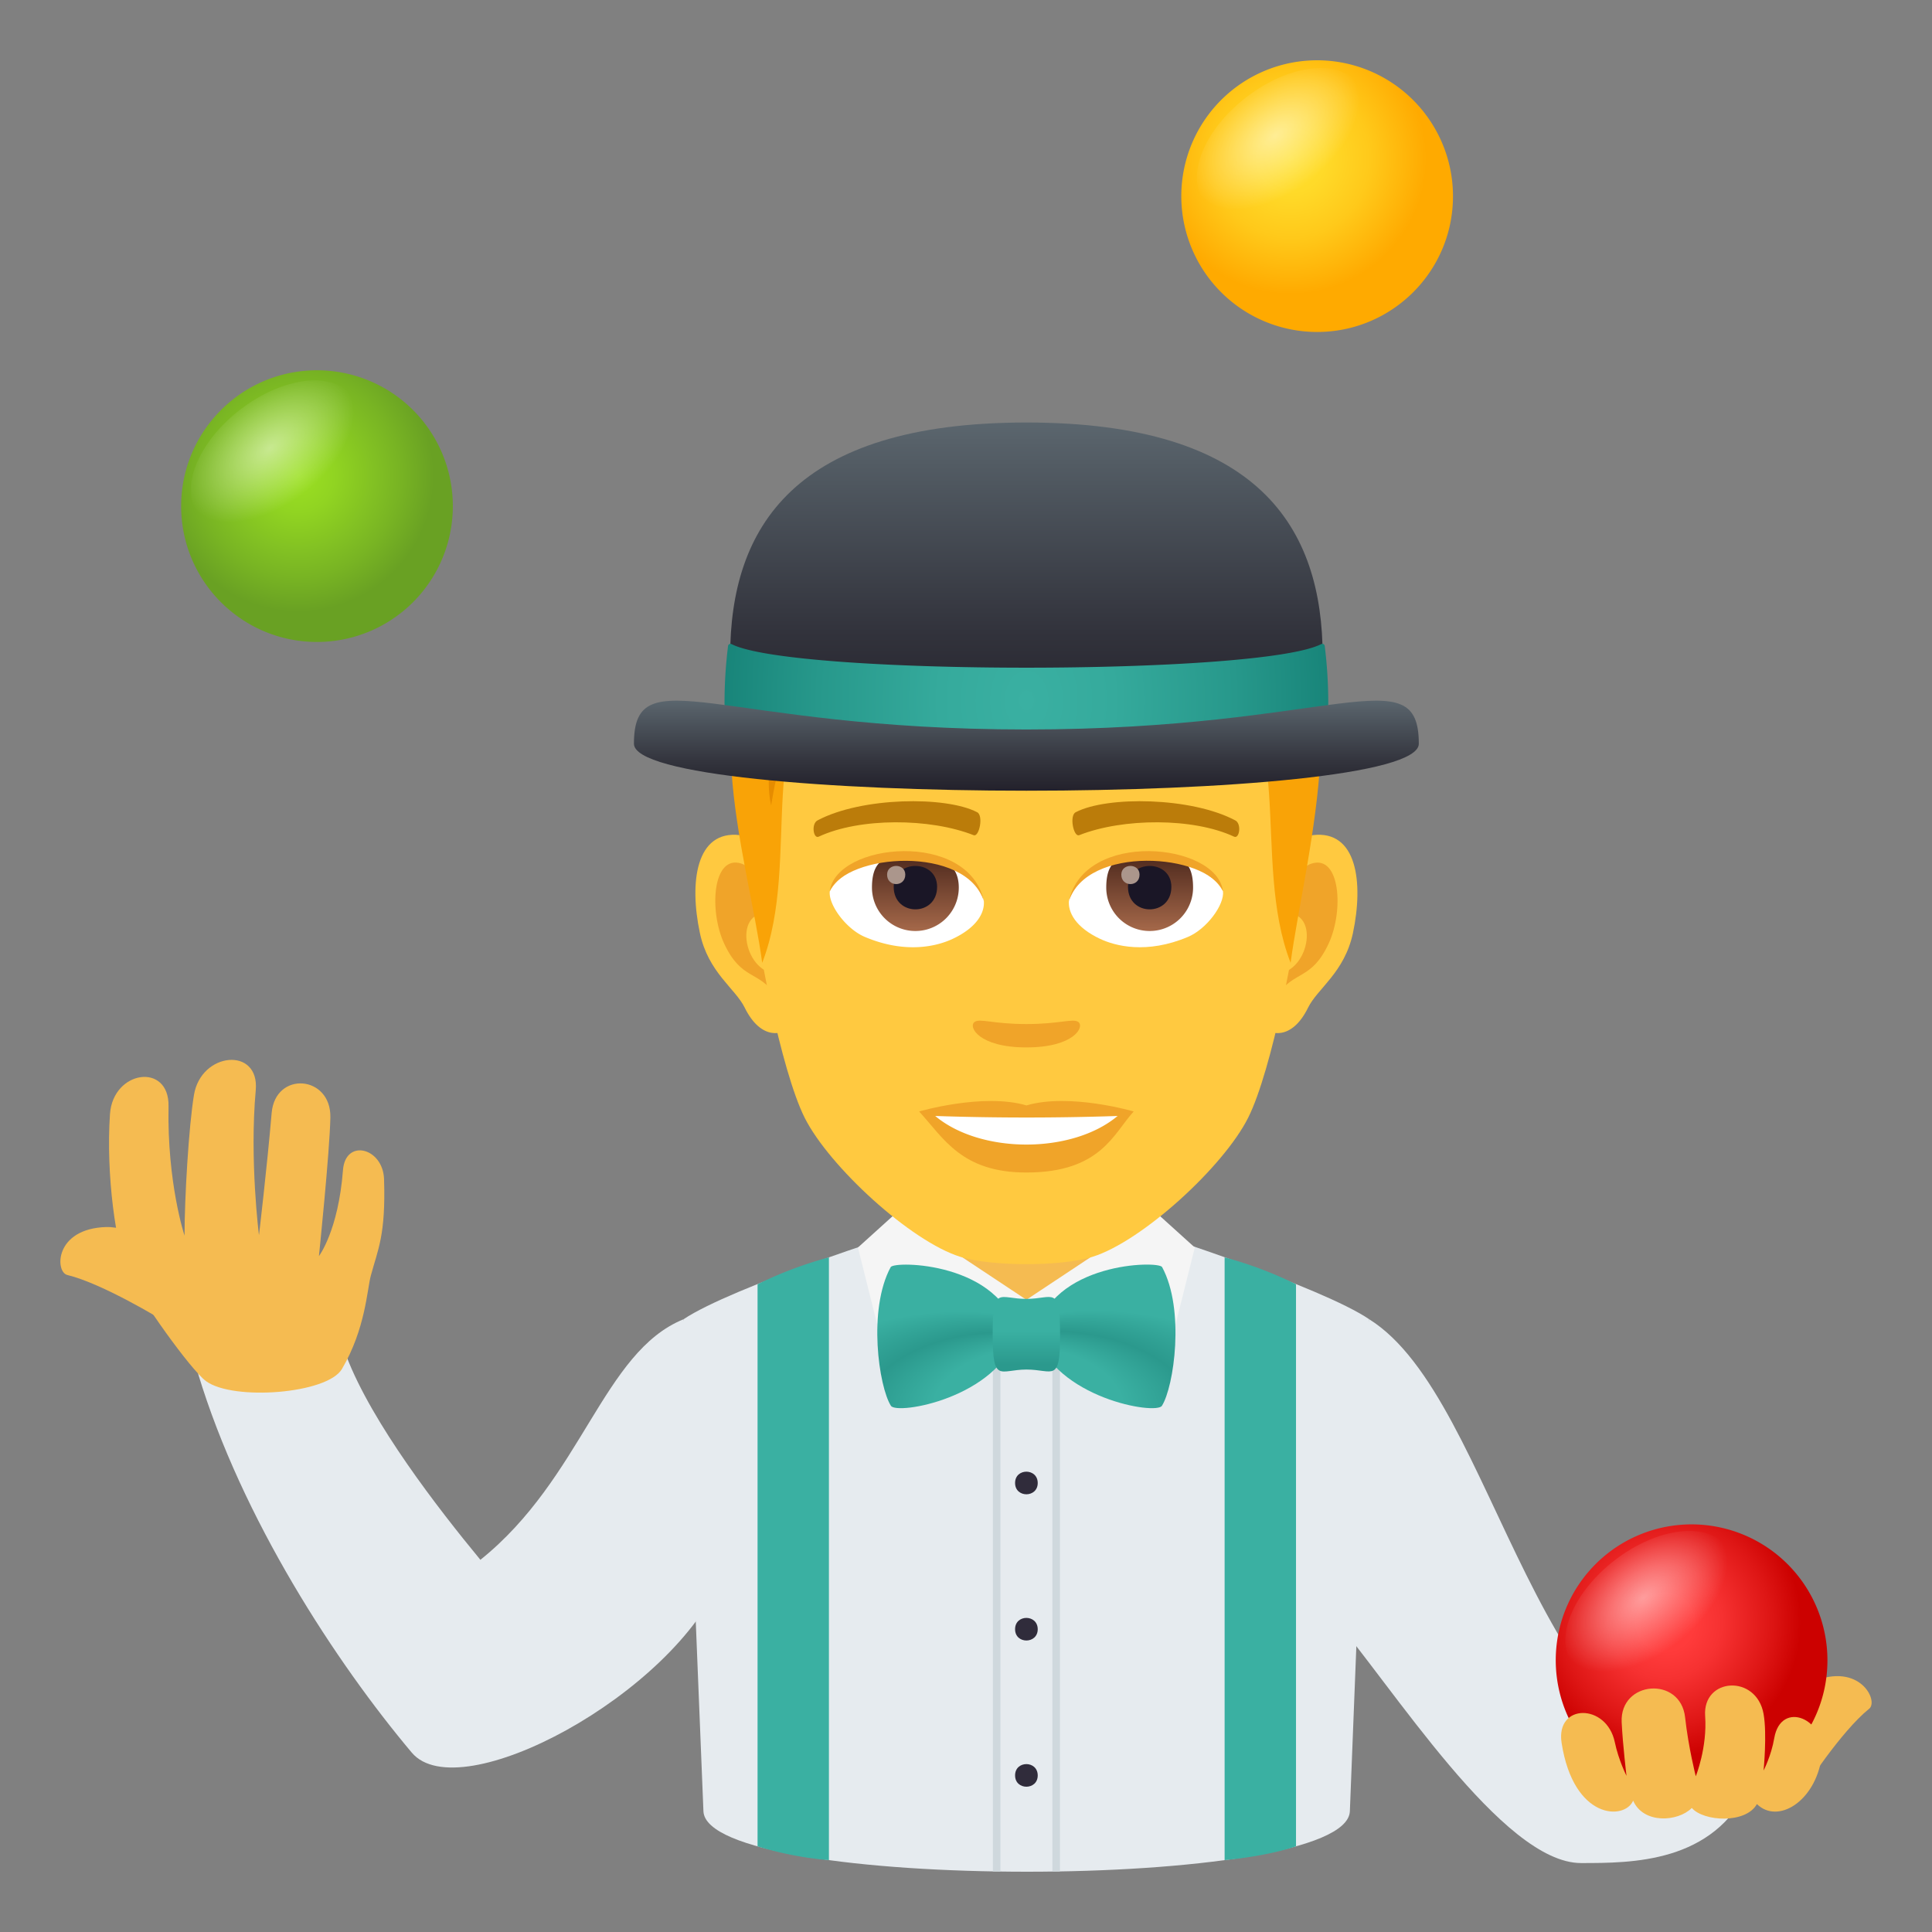<svg xmlns="http://www.w3.org/2000/svg" xml:space="preserve" style="enable-background:new 0 0 64 64" viewBox="0 0 64 64"><rect x="0" y="0" width="64" height="64" fill="#808080" stroke="none"/><path d="M22.643 43.702c-2.672 1.084-3.35 5.258-6.729 7.969-1.406-1.704-3.587-4.522-4.436-6.74 0 0-3.385-.673-4.917.57 1.454 4.814 4.579 9.586 7.079 12.556 1.582 1.881 8.687-1.941 10.267-5.82 0 0 .262-1.736-1.264-8.535z" style="fill:#e6ebef"/><path d="M5.378 43.731c.45.211 1.611-2.158 1.16-2.369 0 0-2.299-.738-3.023-.715-1.713.055-1.694 1.486-1.287 1.588 1.183.287 3.15 1.496 3.15 1.496z" style="fill:#f5bb51"/><path d="M5.583 36.647c-.049 2.545.53 4.285.53 4.285 0-1.25.14-3.623.312-4.66.238-1.435 2.178-1.603 2.047-.158-.21 2.31.107 4.803.107 4.803s.262-2.2.42-4.05c.123-1.398 1.973-1.253 1.945.15-.021 1.13-.379 4.593-.379 4.593s.641-.834.797-2.852c.082-1.052 1.325-.74 1.36.301.06 1.854-.203 2.326-.438 3.198-.125.464-.176 1.763-.957 3.093-.484.824-3.6 1.06-4.5.404-.508-.372-2.197-2.746-2.574-3.558-.41-.88-.748-3.271-.61-5.29.1-1.456 1.967-1.72 1.94-.259z" style="fill:#f5bb51"/><path d="M45.357 43.702c4.265 2.668 5.41 14.734 12.58 15.484-1.176 2.533-3.877 2.53-5.563 2.53-2.604 0-6.242-5.86-8.354-8.313 0 0-.188-2.902 1.337-9.701z" style="fill:#e6ebef"/><path d="M22.643 43.702c1.598-1.072 7.313-2.895 7.313-2.895h8.14s5.675 1.817 7.261 2.895l-.641 16.295c-.094 2.677-21.318 2.673-21.414 0l-.659-16.295z" style="fill:#e6ebef"/><path d="M34.862 40.807h.25v21.189h-.25zm-1.972 0h.25v21.189h-.25z" style="fill:#cfd8dd"/><path d="M25.095 42.542a13.056 13.056 0 0 1 2.364-.891v19.968c-1.287-.1-2.364-.457-2.364-.457v-18.62zm17.837 0a13.034 13.034 0 0 0-2.365-.891v19.968c1.527-.148 2.365-.458 2.365-.458v-18.62z" style="fill:#3ab0a2"/><path d="M59.759 59.258c-.313.375-2.43-1.277-2.121-1.654 0 0 1.74-1.619 2.404-1.896 1.568-.658 2.197.638 1.877.896-.936.752-2.16 2.654-2.16 2.654z" style="fill:#f5bb51"/><radialGradient id="a" cx="55.161" cy="53.747" r="4.5" gradientUnits="userSpaceOnUse"><stop offset=".212" style="stop-color:#ff3b3b"/><stop offset=".418" style="stop-color:#f63131"/><stop offset=".771" style="stop-color:#de1615"/><stop offset="1" style="stop-color:#cc0100"/></radialGradient><path d="M56.036 50.497a4.5 4.5 0 1 0 0 9c2.484 0 4.5-2.012 4.5-4.496a4.503 4.503 0 0 0-4.5-4.504z" style="fill:url(#a)"/><radialGradient id="b" cx="633.462" cy="-21.299" r="3.202" gradientTransform="matrix(.358 .465 -.792 .61 -189.208 -228.649)" gradientUnits="userSpaceOnUse"><stop offset="0" style="stop-color:#fff"/><stop offset="1" style="stop-color:#fff;stop-opacity:0"/></radialGradient><path d="M55.786 54.663c-1.402 1.078-3.05 1.285-3.684.463-.634-.825-.013-2.366 1.39-3.444 1.4-1.08 3.05-1.287 3.684-.465.634.825.01 2.366-1.39 3.446z" style="opacity:.5;fill:url(#b)"/><path d="M58.774 57.58c-.1.587-.353 1.07-.353 1.07s.119-1.202 0-1.872c-.236-1.324-2.025-1.211-1.936.066.075 1.043-.31 1.998-.31 1.998s-.244-.955-.354-1.953c-.15-1.375-2.166-1.219-2.101.162.037.762.16 1.776.16 1.776s-.262-.516-.387-1.113c-.27-1.297-1.967-1.294-1.763.021.396 2.555 2.09 2.568 2.37 1.914.339.775 1.477.709 1.944.242.385.451 1.789.533 2.156-.129.692.676 1.924-.08 2.143-1.535.195-1.293-1.35-1.935-1.569-.646zM29.677 38.368h8.648v4.689h-8.648z" style="fill:#f5bb51"/><path d="m38.323 40.19 1.256 1.135-1.08 4.318L34 43.057l4.323-2.867z" style="fill:#f5f5f5"/><path d="m29.677 40.19-1.256 1.135 1.08 4.318 4.5-2.586-4.324-2.867z" style="fill:#f5f5f5"/><radialGradient id="c" cx="585.344" cy="-103.737" r="14.901" fx="573.422" fy="-98.331" gradientTransform="matrix(-.867 -0 -0 -.525 534.143 -5.673)" gradientUnits="userSpaceOnUse"><stop offset=".261" style="stop-color:#3ab0a2"/><stop offset=".364" style="stop-color:#2b998d"/><stop offset=".503" style="stop-color:#3ab0a2"/></radialGradient><path d="M33.69 44.204c-.647 2.105-3.981 2.675-4.177 2.365-.4-.63-.772-3.184-.008-4.594.117-.217 3.691-.168 4.184 2.229z" style="fill:url(#c)"/><radialGradient id="d" cx="107.11" cy="-103.411" r="14.906" fx="95.184" fy="-98.002" gradientTransform="matrix(.867 -0 0 -.525 -51.408 -5.528)" gradientUnits="userSpaceOnUse"><stop offset=".261" style="stop-color:#3ab0a2"/><stop offset=".364" style="stop-color:#2b998d"/><stop offset=".503" style="stop-color:#3ab0a2"/></radialGradient><path d="M34.31 44.204c.646 2.105 3.982 2.675 4.18 2.365.398-.63.769-3.186.006-4.596-.118-.216-3.69-.166-4.186 2.23z" style="fill:url(#d)"/><linearGradient id="e" x1="71.796" x2="71.796" y1="45.585" y2="43.117" gradientTransform="matrix(1.136 -0 -0 1 -47.544 -.138)" gradientUnits="userSpaceOnUse"><stop offset=".097" style="stop-color:#2b998d"/><stop offset=".551" style="stop-color:#3ab0a2"/></linearGradient><path d="M34.003 45.368c-.895.002-1.114.476-1.12-1.168 0-1.647.223-1.17 1.117-1.172.893 0 1.114-.477 1.116 1.17.002 1.64-.22 1.17-1.113 1.17z" style="fill:url(#e)"/><path d="M33.626 49.126c-.001-.5.748-.5.75 0 0 .498-.75.5-.75 0zm0 4.844c-.001-.5.748-.5.75 0 0 .497-.75.5-.75 0zm0 4.843c-.001-.5.748-.5.75 0 0 .498-.75.5-.75 0z" style="fill:#302c3b"/><radialGradient id="f" cx="42.757" cy="5.247" r="4.5" gradientUnits="userSpaceOnUse"><stop offset="0" style="stop-color:#ffe02e"/><stop offset=".249" style="stop-color:#ffda29"/><stop offset=".586" style="stop-color:#ffc91a"/><stop offset=".971" style="stop-color:#ffac02"/><stop offset="1" style="stop-color:#fa0"/></radialGradient><path d="M43.632 1.997a4.5 4.5 0 1 0 0 9c2.484 0 4.5-2.012 4.5-4.496a4.503 4.503 0 0 0-4.5-4.504z" style="fill:url(#f)"/><radialGradient id="g" cx="555.403" cy="-41.191" r="3.203" gradientTransform="matrix(.358 .465 -.792 .61 -189.208 -228.649)" gradientUnits="userSpaceOnUse"><stop offset="0" style="stop-color:#fff"/><stop offset="1" style="stop-color:#fff;stop-opacity:0"/></radialGradient><path d="M43.581 6.2c-1.402 1.078-3.053 1.287-3.686.463-.632-.825-.011-2.364 1.39-3.444 1.402-1.08 3.052-1.285 3.685-.462.635.822.011 2.365-1.389 3.443z" style="opacity:.5;fill:url(#g)"/><radialGradient id="h" cx="9.876" cy="15.766" r="4.5" gradientUnits="userSpaceOnUse"><stop offset="0" style="stop-color:#9be022"/><stop offset=".267" style="stop-color:#91d422"/><stop offset=".747" style="stop-color:#78b423"/><stop offset="1" style="stop-color:#69a123"/></radialGradient><path d="M10.501 12.266c-2.484 0-4.5 2.016-4.5 4.502s2.016 4.498 4.5 4.498a4.5 4.5 0 1 0 0-9z" style="fill:url(#h)"/><radialGradient id="i" cx="534.75" cy="-8.47" r="3.202" gradientTransform="matrix(.358 .465 -.792 .61 -189.208 -228.649)" gradientUnits="userSpaceOnUse"><stop offset="0" style="stop-color:#fff"/><stop offset="1" style="stop-color:#fff;stop-opacity:0"/></radialGradient><path d="M10.253 16.547c-1.402 1.08-3.05 1.288-3.684.463-.634-.822-.013-2.363 1.389-3.443 1.402-1.078 3.05-1.285 3.684-.463.634.824.011 2.367-1.39 3.444z" style="opacity:.5;fill:url(#i)"/><path d="M43.49 27.665c-1.469.177-2.53 5.09-1.605 6.388.13.18.886.47 1.447-.674.311-.634 1.207-1.163 1.486-2.471.355-1.676.134-3.42-1.328-3.243zm-18.977 0c1.469.177 2.53 5.09 1.605 6.388-.13.18-.886.47-1.449-.674-.31-.634-1.207-1.163-1.484-2.471-.357-1.676-.134-3.42 1.328-3.243z" style="fill:#ffc940"/><path d="M43.45 28.606c-.383.12-.802.704-1.028 1.674 1.34-.288 1.004 1.942-.16 1.983.011.224.026.455.054.697.56-.813 1.13-.487 1.695-1.698.509-1.09.388-2.953-.56-2.656zm-17.87 1.671c-.227-.968-.644-1.55-1.028-1.672-.948-.297-1.07 1.566-.561 2.657.564 1.21 1.135.884 1.697 1.698.027-.243.043-.474.051-.698-1.152-.054-1.482-2.257-.159-1.985z" style="fill:#f0a429"/><path d="M34 18.215c-6.364 0-9.43 4.81-9.046 11.499.076 1.346.913 5.735 1.7 7.31.808 1.611 3.506 4.095 5.159 4.61 1.045.324 3.332.324 4.376 0 1.653-.515 4.353-2.999 5.159-4.61.79-1.575 1.624-5.963 1.7-7.31.386-6.688-2.68-11.5-9.047-11.5z" style="fill:#ffc940"/><path d="M40.916 27.174c-1.455-.771-4.24-.809-5.278-.27-.224.102-.076.832.11.763 1.446-.572 3.78-.584 5.133.049.18.082.256-.435.035-.542zm-13.83 0c1.456-.771 4.24-.809 5.279-.27.222.102.075.832-.111.763-1.449-.572-3.779-.584-5.134.049-.179.082-.254-.435-.034-.542z" style="fill:#bb7c0a"/><path d="M35.719 33.853c-.182-.126-.608.07-1.718.07-1.108 0-1.535-.196-1.717-.07-.217.154.129.844 1.717.844 1.59 0 1.936-.69 1.718-.844z" style="fill:#f0a429"/><path d="m41.577 20.221-1.449 1.753c2.933 1.799 1.292 6.497 2.625 9.92.454-3.414 2.574-10.864-1.176-11.673zm-15.211.867 1.449.887c-2.933 1.798-1.234 6.497-2.566 9.92-.453-3.415-2.632-9.998 1.117-10.807z" style="fill:#f9a307"/><path d="M40.042 21.478c1.863-.007 2.048 3.037 2.048 3.037s.559-3.466-1.807-3.466l-.24.43zm-13.484 1.504c-.747 1.824-1.011 3.698-1.011 3.698s-.394-1.313.546-3.632l.465-.066z" style="fill:#e68c00"/><path d="M40.784 20.768c1.456-.151 1.81 2.214 1.81 2.214s.199-2.753-1.65-2.568l-.16.354z" style="fill:#e68c00"/><path d="M41.576 20.221s-2.17-3.784-7.604-3.784c-5.9 0-9.62 2.644-9.746 7.763 3.614-3.562 13.133 1.977 17.35-3.979z" style="fill:#ffb80d"/><path d="M41.576 20.221c-.556-1.747-3.515-3.784-7.604-3.784 2.266.16 5.253 1.282 5.56 1.992 0 0-3.134-1.69-7.364-.948 3.879-.177 6.44 2.29 5.35 2.302-1.062.013-5.006.146-7.345 1.588 1.505-.101 4.476.708 4.341.76-2.996 1.16-9.01-1.597-10.245 2.068 4.645-3.978 13.505 2.43 17.307-3.978z" style="fill:#f9a307"/><path d="M41.576 20.221c-3.1 7.33-17.033-.867-16.71 5.27-1.422-7.042 12.125 1.644 16.71-5.27z" style="fill:#e68c00"/><path d="M40.728 21.319c-1.475-2.893-6.253-3.933-6.253-3.933s4.996.285 6.641 3.546l-.388.387zm-.758.655c-1.372-1.285-7.992-.832-7.992-.832s4.826-1.456 8.517.412l-.524.42z" style="fill:#e68c00"/><path d="M24.522 23.084s.649-5.265 9.7-4.872c-7.442 1.032-9.7 4.872-9.7 4.872z" style="fill:#f9a307"/><path d="M25.081 22.782s3.586-4.693 11.458-3.51c-6.568-.191-11.458 3.51-11.458 3.51zm-.197-1.64s3.936-4.427 10.39-4.352c-7.457-.992-10.39 4.352-10.39 4.352z" style="fill:#ffca25"/><path d="M34.001 36.618c-1.43-.421-3.554.201-3.554.201.81.879 1.4 2.022 3.554 2.022 2.467 0 2.887-1.297 3.554-2.022 0 0-2.123-.624-3.554-.2z" style="fill:#f0a429"/><path d="M30.98 36.968c1.501 1.26 4.532 1.266 6.042 0a89.5 89.5 0 0 1-6.042 0zm1.607-7.161c.055.42-.23.918-1.022 1.291-.5.237-1.545.518-2.917-.062-.614-.258-1.213-1.065-1.16-1.512.743-1.402 4.404-1.607 5.099.283z" style="fill:#fff"/><linearGradient id="j" x1="-423.808" x2="-423.808" y1="477.571" y2="477.95" gradientTransform="matrix(6.57 0 0 -6.57 2814.782 3168.527)" gradientUnits="userSpaceOnUse"><stop offset="0" style="stop-color:#a6694a"/><stop offset="1" style="stop-color:#4f2a1e"/></linearGradient><path d="M30.322 28.346c.795 0 1.439.22 1.439 1.057a1.438 1.438 0 0 1-2.876 0c0-1.104.643-1.057 1.437-1.057z" style="fill:url(#j)"/><path d="M29.605 29.378c0 .994 1.438.994 1.438 0 0-.924-1.438-.924-1.438 0z" style="fill:#1a1626"/><path d="M29.386 28.973c0 .418.603.418.603 0 0-.384-.603-.384-.603 0z" style="fill:#ab968c"/><path d="M32.594 29.862c-.584-1.877-4.565-1.6-5.106-.338.201-1.615 4.609-2.043 5.106.338z" style="fill:#f0a429"/><path d="M35.413 29.807c-.053.42.233.918 1.023 1.291.501.237 1.545.518 2.917-.062.616-.258 1.214-1.065 1.16-1.512-.742-1.402-4.403-1.607-5.1.283z" style="fill:#fff"/><linearGradient id="k" x1="-425.325" x2="-425.325" y1="477.571" y2="477.95" gradientTransform="matrix(6.57 0 0 -6.57 2832.512 3168.527)" gradientUnits="userSpaceOnUse"><stop offset="0" style="stop-color:#a6694a"/><stop offset="1" style="stop-color:#4f2a1e"/></linearGradient><path d="M38.084 28.346c.794 0 1.438-.047 1.438 1.057a1.438 1.438 0 0 1-2.876 0c0-1.104.643-1.057 1.438-1.057z" style="fill:url(#k)"/><path d="M37.366 29.378c0 .994 1.437.994 1.437 0 0-.924-1.437-.924-1.437 0z" style="fill:#1a1626"/><path d="M37.145 28.973c0 .418.604.418.604 0 0-.384-.604-.384-.604 0z" style="fill:#ab968c"/><path d="M35.407 29.862c.583-1.875 4.562-1.607 5.106-.338-.201-1.615-4.609-2.043-5.106.338z" style="fill:#f0a429"/><linearGradient id="l" x1="34.001" x2="34.001" y1="24.101" y2="13.996" gradientUnits="userSpaceOnUse"><stop offset="0" style="stop-color:#23212b"/><stop offset=".314" style="stop-color:#32333c"/><stop offset=".939" style="stop-color:#576169"/><stop offset="1" style="stop-color:#5b666e"/></linearGradient><path d="M43.815 21.754c0 3.13-19.628 3.13-19.628 0 0-4.285 2.117-7.758 9.814-7.758s9.814 3.473 9.814 7.758z" style="fill:url(#l)"/><radialGradient id="m" cx="31.214" cy="14.114" r="10.551" gradientTransform="matrix(.99 0 0 1.355 3.105 4.077)" gradientUnits="userSpaceOnUse"><stop offset="0" style="stop-color:#3ab0a2"/><stop offset=".277" style="stop-color:#35aa9c"/><stop offset=".661" style="stop-color:#27988b"/><stop offset="1" style="stop-color:#168277"/></radialGradient><path d="M24.236 21.338c-.052-.026-.11.002-.118.06a15.275 15.275 0 0 0-.117 1.916c0 2.356 20 2.356 20 0 0-.657-.04-1.297-.118-1.916-.007-.057-.065-.086-.118-.06-2.04 1.04-17.487 1.04-19.529 0z" style="fill:url(#m)"/><linearGradient id="n" x1="34.001" x2="34.001" y1="26.194" y2="23.21" gradientUnits="userSpaceOnUse"><stop offset="0" style="stop-color:#23212b"/><stop offset=".314" style="stop-color:#32333c"/><stop offset=".939" style="stop-color:#576169"/><stop offset="1" style="stop-color:#5b666e"/></linearGradient><path d="M47 24.637c0 2.075-26 2.075-26 0 0-2.906 2.805-.472 13-.472s13-2.434 13 .472z" style="fill:url(#n)"/></svg>